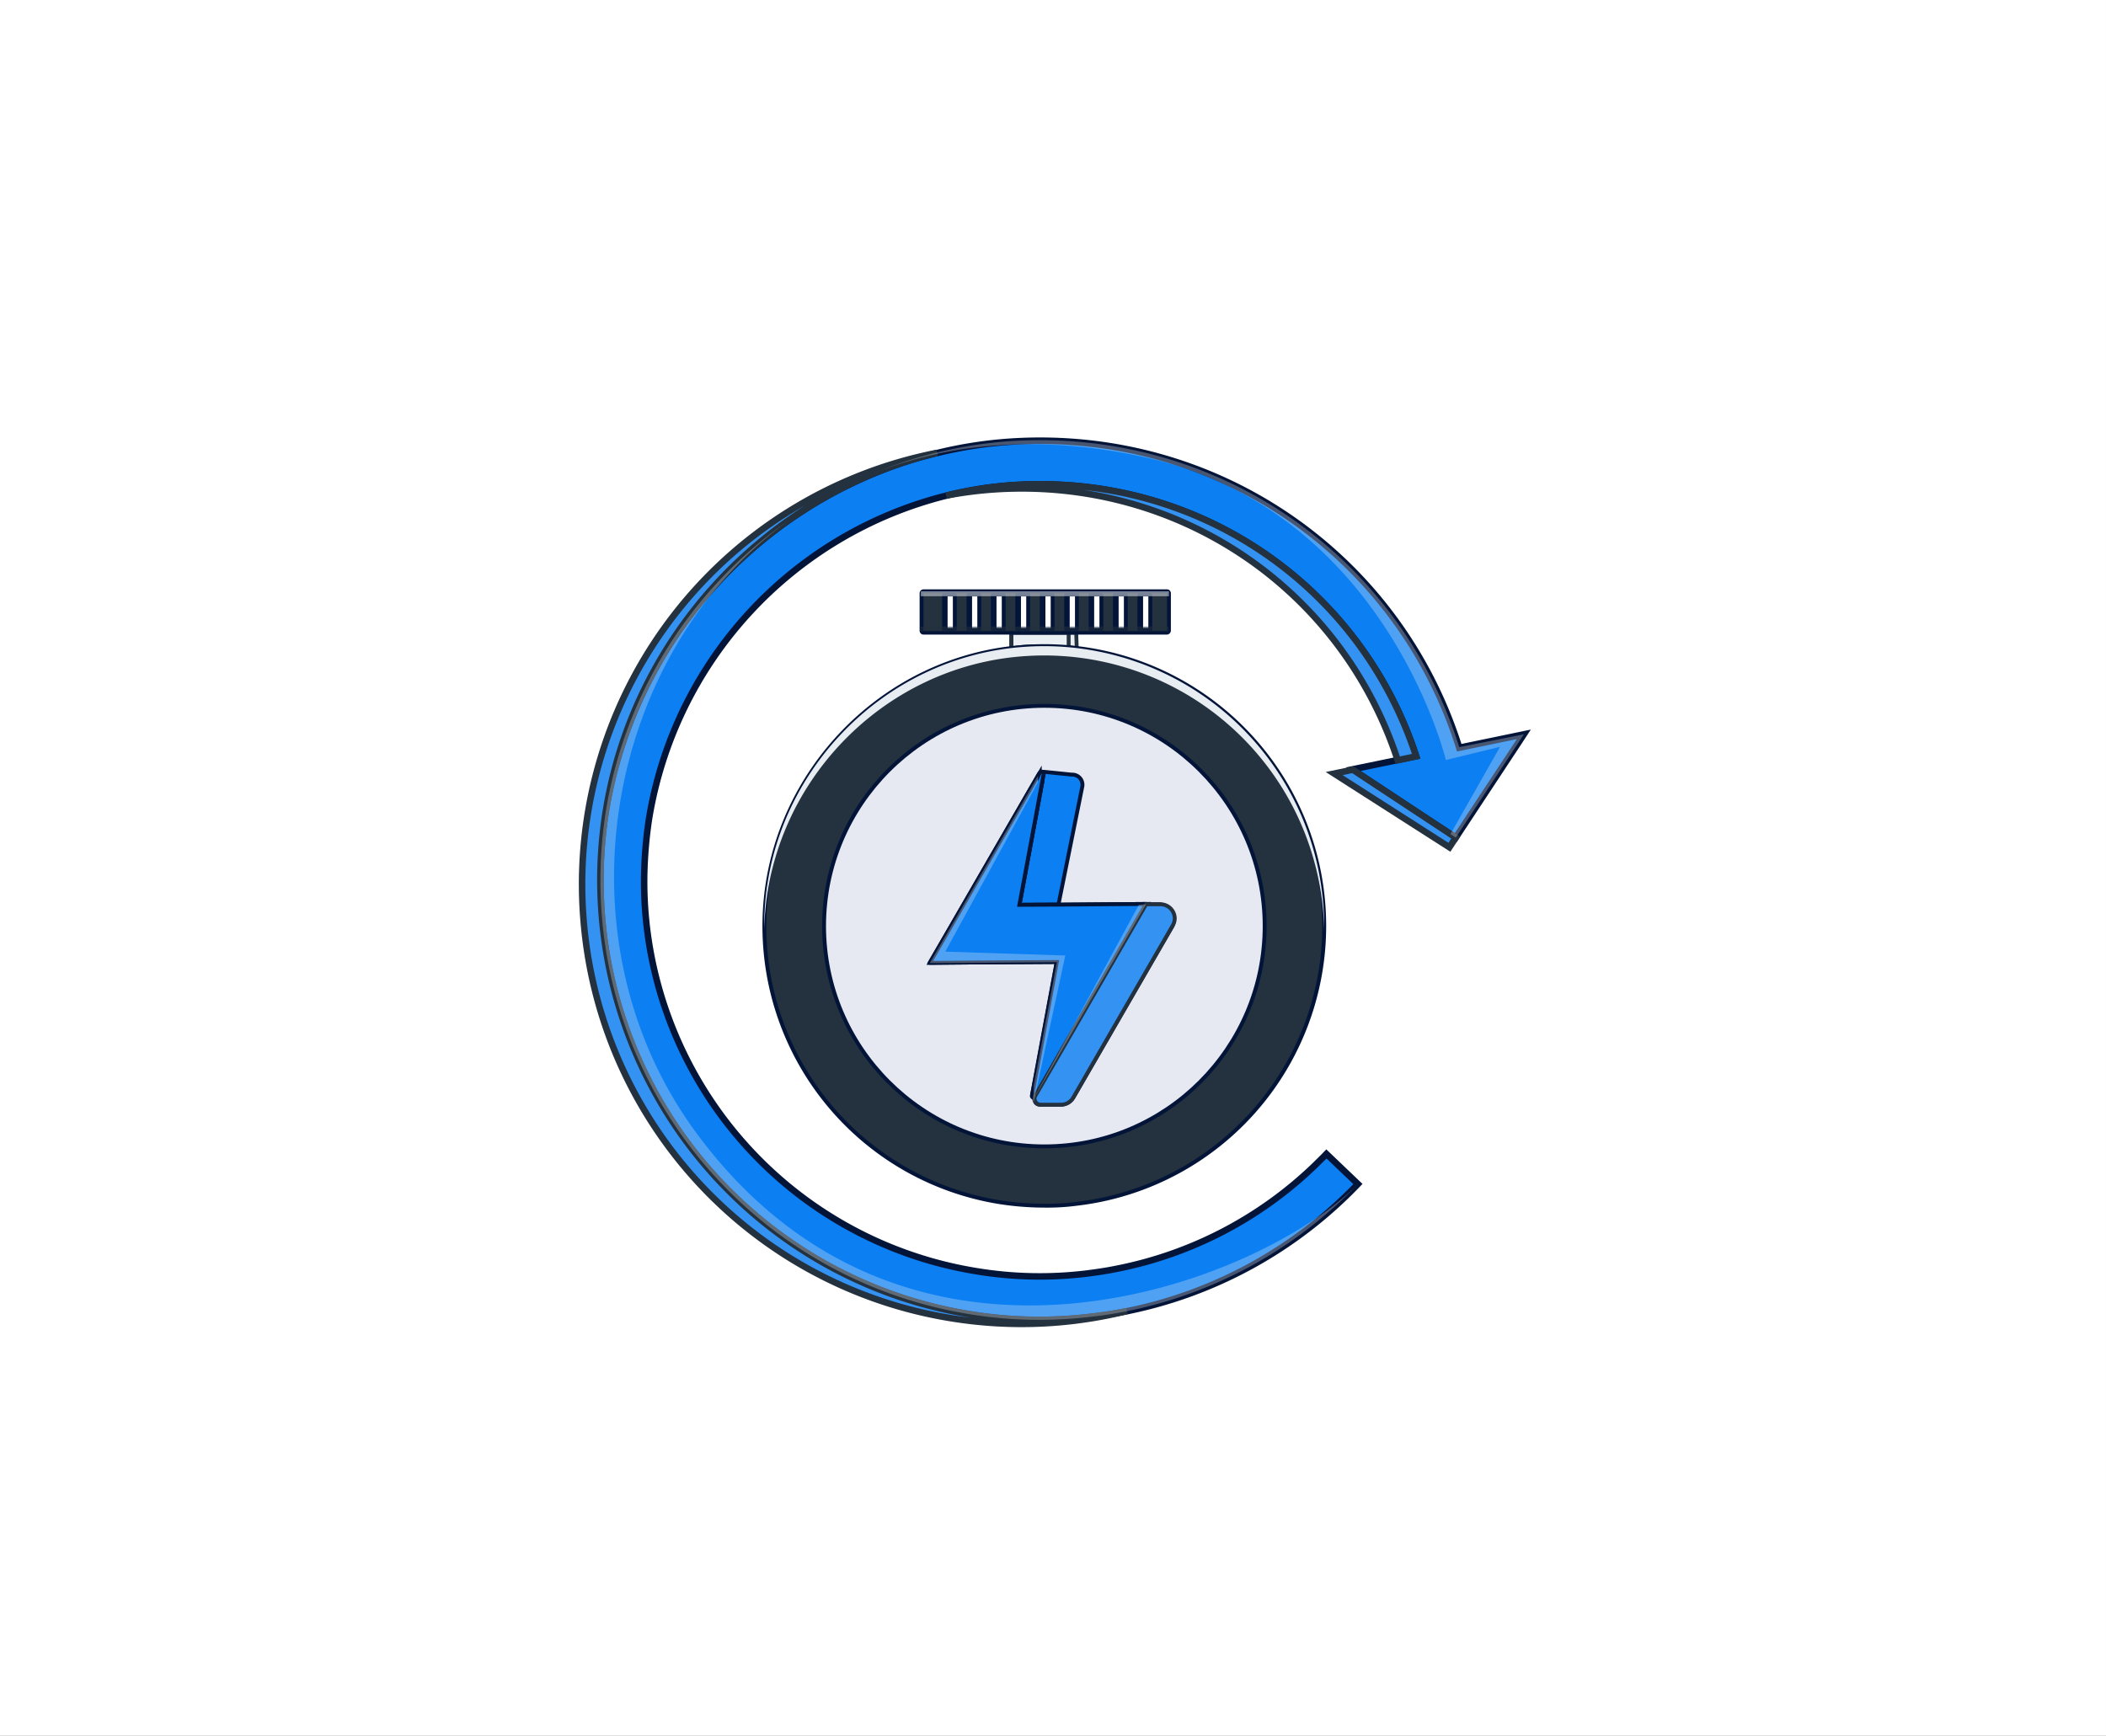<svg xmlns="http://www.w3.org/2000/svg" width="619.823" height="510.939" viewBox="0 0 619.823 510.939"><rect x="0" y="0" width="619.823" height="510.939" fill="#333333" stroke="none"/><g transform="translate(0.5 -1.315)"><rect width="618.823" height="509.939" transform="translate(0 1.815)" fill="#fff" stroke="#fff" stroke-width="1"></rect><g transform="translate(-84.677 -149.924)"><g transform="translate(255.512 280.801)"><path d="M518.509,390.2l.155,4.661a56.711,56.711,0,0,0-11.134-.673,53.728,53.728,0,0,0-8.13.621V390.2Z" transform="translate(-373.1 -333.547)" fill="#ebf0f5" stroke="#24313e" stroke-miterlimit="10" stroke-width="1.14"></path><path d="M516.331,390.2v5.075a40.5,40.5,0,0,0-9.684-1.036,41.637,41.637,0,0,0-7.146.621v-4.609h16.831Z" transform="translate(-373.149 -333.547)" fill="#ebf0f5" stroke="#24313e" stroke-miterlimit="10" stroke-width="1.14"></path><path d="M359.091,478.986c.621-42.568,34.593-78.3,77.058-80.941A82.346,82.346,0,0,1,451.115,562a67.508,67.508,0,0,1-9.684.57,86.071,86.071,0,0,1-13.154-1.036A82.238,82.238,0,0,1,359.091,478.986Z" transform="translate(-305.447 -337.248)" fill="#24313e" stroke="#031439" stroke-miterlimit="10" stroke-width="1.14"></path><circle cx="64.836" cy="64.836" r="64.836" transform="translate(71.199 78.196)" fill="#e7e9f2" stroke="#031439" stroke-miterlimit="10" stroke-width="1.14"></circle><path d="M522.588,473.546,515.545,508.4l-11.445.052,6.732-36.3c.259-1.4-1.036-2.848.518-2.848l8.13.829A2.988,2.988,0,0,1,522.588,473.546Z" transform="translate(-375.367 -371.684)" fill="#0c7ff2" stroke="#031439" stroke-miterlimit="10" stroke-width="1.14"></path><path d="M553,551.28l-28.948,50.077a4.416,4.416,0,0,1-3.884,2.227h-6.059a1.613,1.613,0,0,1-1.605-1.605,1.639,1.639,0,0,1,.207-.829l32.677-56.55h3.677a4.465,4.465,0,0,1,4.505,4.454A4.743,4.743,0,0,1,553,551.28Z" transform="translate(-379.417 -407.989)" fill="#fff" stroke="#031439" stroke-linecap="round" stroke-linejoin="round" stroke-width="1.14"></path><path d="M516.748,508.318l-.052.052-32.729,56.706a.5.5,0,0,1-.621.207.526.526,0,0,1-.259-.518l7.3-39.357-25.893.155-11.5.1,7.768-13.413,24.495-42.361a.728.728,0,0,1,.932-.259.623.623,0,0,1,.311.673l-7.095,38.27,11.445-.052Z" transform="translate(-350.729 -371.81)" fill="#fff" stroke="#031439" stroke-linecap="round" stroke-linejoin="round" stroke-width="1.14"></path><path d="M516.8,508.139l-.052.052L484.43,564.12a.39.39,0,0,1-.362.259.692.692,0,0,1-.466-.052.5.5,0,0,1-.259-.621l.414-2.123,6.732-36.354-25.893.155-11.5.1,7.768-13.413,24.08-41.688.518-.88a.551.551,0,0,1,.829-.207.591.591,0,0,1,.311.621L479.459,508.4l11.445-.052Z" transform="translate(-350.777 -371.632)" fill="#0c7ff2" stroke="#031439" stroke-miterlimit="10" stroke-width="1.14"></path><path d="M553.3,550.814l-29.311,50.7a4.132,4.132,0,0,1-3.625,2.071h-5.955a1.825,1.825,0,0,1-1.812-1.761,1.747,1.747,0,0,1,.259-.88L545.432,544.6h4.246a4.2,4.2,0,0,1,4.195,4.143A4.152,4.152,0,0,1,553.3,550.814Z" transform="translate(-379.465 -407.989)" fill="#3392f2" stroke="#24313e" stroke-miterlimit="10" stroke-width="1.14"></path><path d="M520.641,378.87H448.97a.575.575,0,0,1-.57-.57V367.27a.575.575,0,0,1,.57-.57h71.672a.575.575,0,0,1,.57.57V378.3A.657.657,0,0,1,520.641,378.87Z" transform="translate(-348.511 -322.216)" fill="#24313e" stroke="#031439" stroke-miterlimit="10" stroke-width="1.14"></path><path d="M461.355,368.5h2.693a.137.137,0,0,1,.155.155V378.7a.137.137,0,0,1-.155.155h-2.693a.137.137,0,0,1-.155-.155V368.655A.137.137,0,0,1,461.355,368.5Z" transform="translate(-354.683 -323.084)" fill="#fff" stroke="#031439" stroke-linecap="round" stroke-linejoin="round" stroke-width="1.14"></path><path d="M462.255,368.5h2.382a.165.165,0,0,1,.155.155v10.1a.165.165,0,0,1-.155.155h-2.382a.165.165,0,0,1-.155-.155v-10.1Q462.178,368.5,462.255,368.5Z" transform="translate(-355.117 -323.084)" fill="#fff" stroke="#031439" stroke-linecap="round" stroke-linejoin="round" stroke-width="1.14"></path><path d="M475.255,368.5h2.693a.137.137,0,0,1,.155.155V378.7a.137.137,0,0,1-.155.155h-2.693a.137.137,0,0,1-.155-.155V368.655A.137.137,0,0,1,475.255,368.5Z" transform="translate(-361.384 -323.084)" fill="#fff" stroke="#031439" stroke-linecap="round" stroke-linejoin="round" stroke-width="1.14"></path><path d="M476.155,368.5h2.382a.165.165,0,0,1,.155.155v10.1a.165.165,0,0,1-.155.155h-2.382a.165.165,0,0,1-.155-.155v-10.1Q476.078,368.5,476.155,368.5Z" transform="translate(-361.818 -323.084)" fill="#fff" stroke="#031439" stroke-linecap="round" stroke-linejoin="round" stroke-width="1.14"></path><path d="M489.055,368.5h2.693a.137.137,0,0,1,.155.155V378.7a.137.137,0,0,1-.155.155h-2.693a.137.137,0,0,1-.155-.155V368.655Q488.978,368.5,489.055,368.5Z" transform="translate(-368.038 -323.084)" fill="#fff" stroke="#031439" stroke-linecap="round" stroke-linejoin="round" stroke-width="1.14"></path><path d="M490.055,368.5h2.382a.165.165,0,0,1,.155.155v10.1a.165.165,0,0,1-.155.155h-2.382a.165.165,0,0,1-.155-.155v-10.1A.165.165,0,0,1,490.055,368.5Z" transform="translate(-368.52 -323.084)" fill="#fff" stroke="#031439" stroke-linecap="round" stroke-linejoin="round" stroke-width="1.14"></path><path d="M502.955,368.5h2.693a.137.137,0,0,1,.155.155V378.7a.137.137,0,0,1-.155.155h-2.693a.137.137,0,0,1-.155-.155V368.655A.165.165,0,0,1,502.955,368.5Z" transform="translate(-374.74 -323.084)" fill="#fff" stroke="#031439" stroke-linecap="round" stroke-linejoin="round" stroke-width="1.14"></path><path d="M503.955,368.5h2.382a.165.165,0,0,1,.155.155v10.1a.165.165,0,0,1-.155.155h-2.382a.165.165,0,0,1-.155-.155v-10.1A.137.137,0,0,1,503.955,368.5Z" transform="translate(-375.222 -323.084)" fill="#fff" stroke="#031439" stroke-linecap="round" stroke-linejoin="round" stroke-width="1.14"></path><path d="M516.855,368.5h2.693a.137.137,0,0,1,.155.155V378.7a.137.137,0,0,1-.155.155h-2.693a.137.137,0,0,1-.155-.155V368.655A.137.137,0,0,1,516.855,368.5Z" transform="translate(-381.442 -323.084)" fill="#fff" stroke="#031439" stroke-linecap="round" stroke-linejoin="round" stroke-width="1.14"></path><path d="M517.855,368.5h2.382a.165.165,0,0,1,.155.155v10.1a.165.165,0,0,1-.155.155h-2.382a.165.165,0,0,1-.155-.155v-10.1A.137.137,0,0,1,517.855,368.5Z" transform="translate(-381.924 -323.084)" fill="#fff" stroke="#031439" stroke-linecap="round" stroke-linejoin="round" stroke-width="1.14"></path><path d="M530.755,368.5h2.693a.137.137,0,0,1,.155.155V378.7a.137.137,0,0,1-.155.155h-2.693a.137.137,0,0,1-.155-.155V368.655A.137.137,0,0,1,530.755,368.5Z" transform="translate(-388.143 -323.084)" fill="#fff" stroke="#031439" stroke-linecap="round" stroke-linejoin="round" stroke-width="1.14"></path><path d="M531.655,368.5h2.382a.165.165,0,0,1,.155.155v10.1a.165.165,0,0,1-.155.155h-2.382a.165.165,0,0,1-.155-.155v-10.1Q531.578,368.5,531.655,368.5Z" transform="translate(-388.577 -323.084)" fill="#fff" stroke="#031439" stroke-linecap="round" stroke-linejoin="round" stroke-width="1.14"></path><path d="M544.655,368.5h2.693a.137.137,0,0,1,.155.155V378.7a.137.137,0,0,1-.155.155h-2.693a.137.137,0,0,1-.155-.155V368.655A.137.137,0,0,1,544.655,368.5Z" transform="translate(-394.845 -323.084)" fill="#fff" stroke="#031439" stroke-linecap="round" stroke-linejoin="round" stroke-width="1.14"></path><path d="M545.555,368.5h2.382a.165.165,0,0,1,.155.155v10.1a.165.165,0,0,1-.155.155h-2.382a.165.165,0,0,1-.155-.155v-10.1Q545.478,368.5,545.555,368.5Z" transform="translate(-395.279 -323.084)" fill="#fff" stroke="#031439" stroke-linecap="round" stroke-linejoin="round" stroke-width="1.14"></path><path d="M558.455,368.5h2.693a.137.137,0,0,1,.155.155V378.7a.137.137,0,0,1-.155.155h-2.693a.137.137,0,0,1-.155-.155V368.655A.165.165,0,0,1,558.455,368.5Z" transform="translate(-401.499 -323.084)" fill="#fff" stroke="#031439" stroke-linecap="round" stroke-linejoin="round" stroke-width="1.14"></path><path d="M559.455,368.5h2.382a.165.165,0,0,1,.155.155v10.1a.165.165,0,0,1-.155.155h-2.382a.165.165,0,0,1-.155-.155v-10.1A.137.137,0,0,1,559.455,368.5Z" transform="translate(-401.981 -323.084)" fill="#fff" stroke="#031439" stroke-linecap="round" stroke-linejoin="round" stroke-width="1.14"></path><path d="M572.355,368.5h2.693a.137.137,0,0,1,.155.155V378.7a.137.137,0,0,1-.155.155h-2.693a.137.137,0,0,1-.155-.155V368.655A.165.165,0,0,1,572.355,368.5Z" transform="translate(-408.2 -323.084)" fill="#fff" stroke="#031439" stroke-linecap="round" stroke-linejoin="round" stroke-width="1.14"></path><path d="M573.355,368.5h2.382a.165.165,0,0,1,.155.155v10.1a.165.165,0,0,1-.155.155h-2.382a.165.165,0,0,1-.155-.155v-10.1A.137.137,0,0,1,573.355,368.5Z" transform="translate(-408.682 -323.084)" fill="#fff" stroke="#031439" stroke-linecap="round" stroke-linejoin="round" stroke-width="1.14"></path><rect width="73.018" height="1.45" transform="translate(99.578 54.841)" fill="#24313e" opacity="0.47"></rect><rect width="73.018" height="1.45" transform="translate(99.682 44.484)" fill="#ebf0f5" opacity="0.5"></rect><path d="M492.975,524.474l-8.855,41.118-.621,2.8.1-2.848.1-2.745,6.784-36.354-25.893.207-11.5.052,7.768-13.413,24.08-41.688v1.864l-27.291,49.87Z" transform="translate(-350.777 -372.793)" fill="#ebf0f5" opacity="0.3"></path><path d="M542.586,544.755,511.1,602.807,544.709,544.6Z" transform="translate(-378.742 -407.989)" fill="#ebf0f5" opacity="0.3"></path><path d="M523.783,480.286v1.295a82.4,82.4,0,0,0-87.674-80.786c-42.465,2.641-76.384,38.27-77.109,80.838v-2.641c.621-42.568,34.593-78.3,77.057-80.941A82.452,82.452,0,0,1,523.783,480.286Z" transform="translate(-305.408 -337.254)" fill="#ebf0f5" opacity="0.98"></path><path d="M537.679,367.531l-1.864,2.848-18.177,27.55-1.554-1.036h0L487.343,377.94l-.1-.1,13.309-2.745,5.438-1.139c-16.52-50.44-64.525-83.116-118.176-79.8a109.6,109.6,0,0,0-20.093,3.107.311.311,0,0,1-.207.052,117.545,117.545,0,0,0-87.363,95.441A126.613,126.613,0,0,0,278.8,408.7a113.916,113.916,0,0,0,.518,13.309,116.39,116.39,0,0,0,97.409,103.572,114.167,114.167,0,0,0,32.263.673c2.848-.363,5.748-.777,8.545-1.346A116.277,116.277,0,0,0,476.312,494.3c1.087-1.087,2.175-2.123,3.262-3.263l9.27,8.855a129.651,129.651,0,0,1-67.995,37.441c-3.418.673-6.887,1.243-10.357,1.605a127.548,127.548,0,0,1-35.888-.725A129.2,129.2,0,0,1,266.528,423.253a131.5,131.5,0,0,1,.88-32.522,130.636,130.636,0,0,1,80.838-100.724,116.886,116.886,0,0,1,16.779-5.282,125.7,125.7,0,0,1,21.957-3.366c60.02-3.729,113.774,33.195,131.692,90.108Z" transform="translate(-260.527 -280.945)" fill="#0c7ff2" stroke="#031439" stroke-miterlimit="10" stroke-width="1.91"></path><path d="M600.72,385.939l-5.438,1.139c-16.52-50.491-64.525-83.116-118.176-79.75a117.7,117.7,0,0,0-14.707,1.864,120.677,120.677,0,0,1,20.145-3.107C536.2,302.771,584.2,335.448,600.72,385.939Z" transform="translate(-355.261 -292.88)" fill="#3392f2" stroke="#24313e" stroke-miterlimit="10" stroke-width="1.91"></path><path d="M718.684,488.089l-1.864,2.848-33.92-21.7,5.489-1.139Z" transform="translate(-461.573 -371.105)" fill="#3392f2" stroke="#24313e" stroke-miterlimit="10" stroke-width="1.91"></path><path d="M415.835,540.612a129.1,129.1,0,0,1-51.631,2.123A129.147,129.147,0,0,1,256.127,427.77,129.4,129.4,0,0,1,360.01,288c-49.973,12.118-89.486,53.857-97.617,106.058a129.419,129.419,0,0,0,107.2,147.486,120.031,120.031,0,0,0,20.663,1.657,124.527,124.527,0,0,0,15.225-.932C408.948,541.855,412.417,541.337,415.835,540.612Z" transform="translate(-255.512 -284.272)" fill="#3392f2" stroke="#24313e" stroke-miterlimit="10" stroke-width="1.91"></path><path d="M488.845,521.785a129.651,129.651,0,0,1-67.995,37.441c-3.418.673-6.887,1.243-10.357,1.605a127.554,127.554,0,0,1-35.888-.725A129.2,129.2,0,0,1,266.528,445.142a131.5,131.5,0,0,1,.88-32.522,129.937,129.937,0,0,1,53.806-86.12c-54.531,39.772-69.031,123.872-26.722,180.733C357.257,591.644,460.621,550.578,488.845,521.785Z" transform="translate(-260.527 -302.834)" fill="#ebf0f5" opacity="0.3"></path><path d="M614.333,367.387l-1.864,2.848-18.177,27.55-1.554-1.036h0l14.6-25.686-15.95,3.884s-17.607-73.381-88.4-89.072c-29.777-6.629-56.032-4.4-78.093,3.884a123.987,123.987,0,0,1,16.779-5.334,125.705,125.705,0,0,1,21.957-3.366c60.02-3.729,113.774,33.195,131.692,90.108Z" transform="translate(-337.181 -280.801)" fill="#ebf0f5" opacity="0.3"></path></g></g></g></svg>